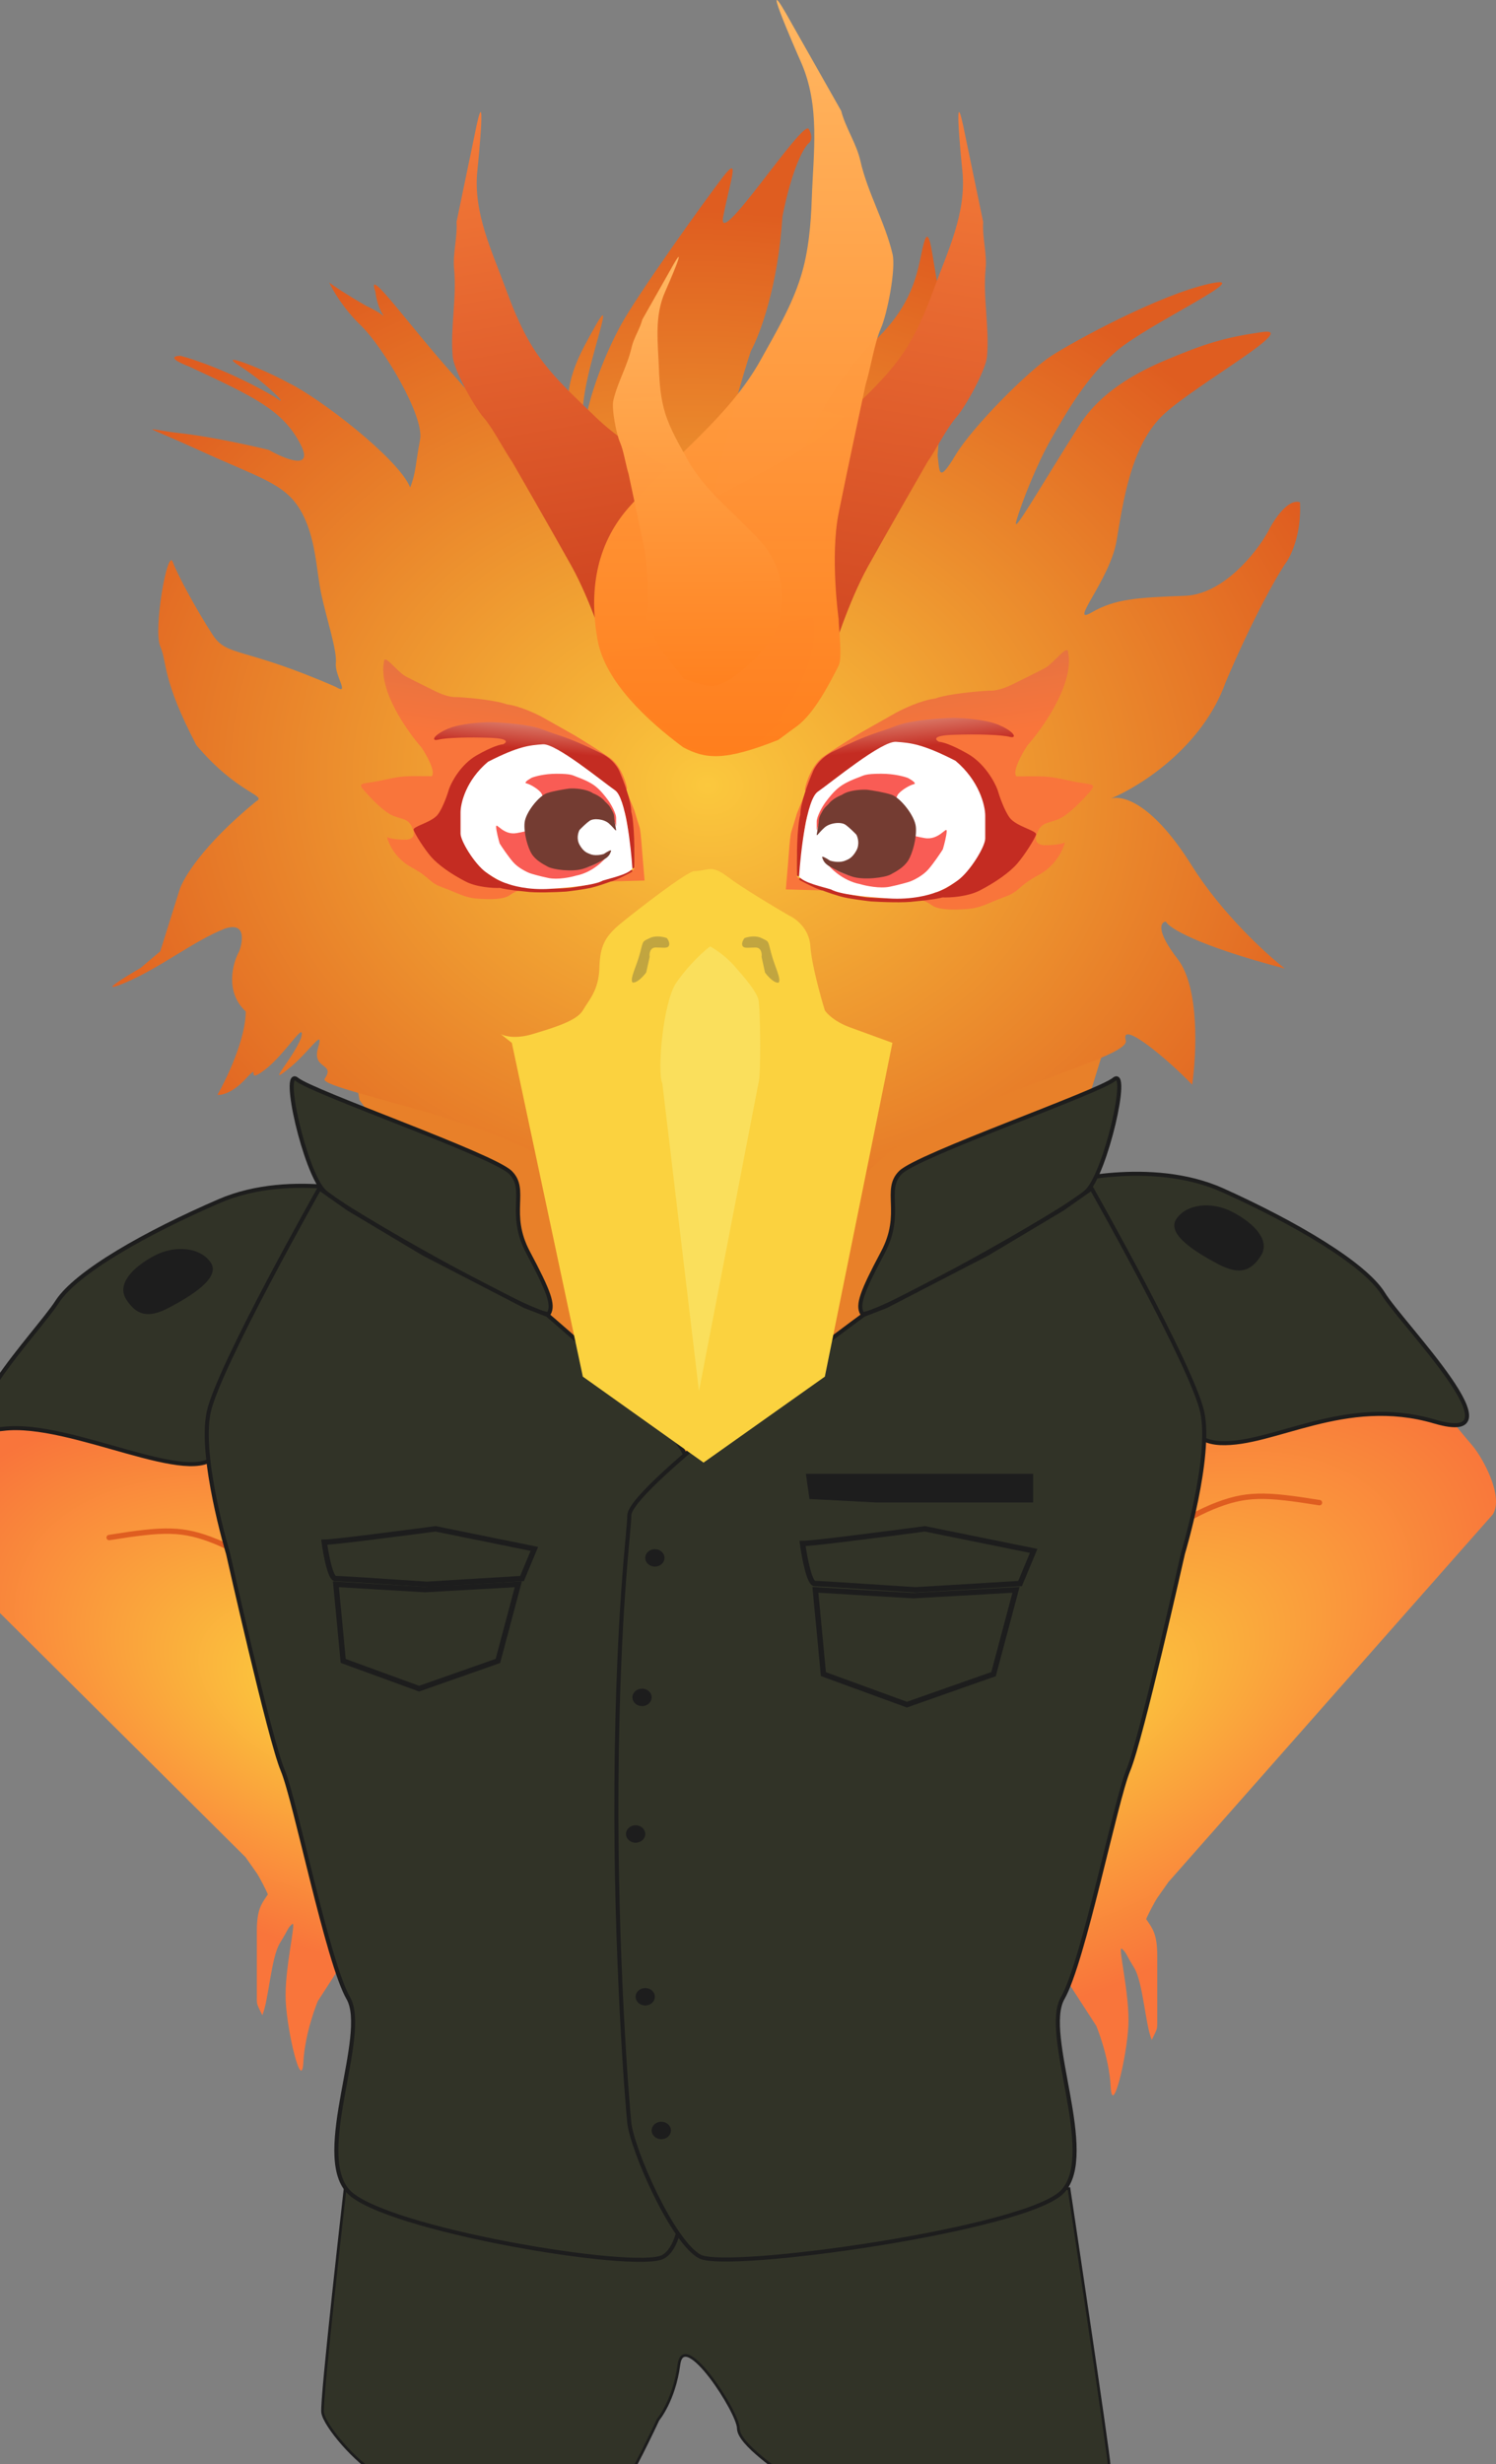 <svg width="555" height="914" viewBox="0 0 555 914" fill="none" xmlns="http://www.w3.org/2000/svg">
<rect x="0" y="0" width="555" height="914" fill="#808080" stroke="none"/>
<path d="M247.717 541.75L206.035 507.25L133.391 408.064L128.627 382.729L182.813 375.182H351.92L411.465 382.729L404.32 405.908L344.775 507.25L273.916 541.75H247.717Z" fill="#E88029"/>
<path d="M318.572 961.239C314.693 957.009 313.583 907.281 313.583 907.281L378.264 893.43C378.264 893.43 386.855 918.025 388.242 927.151C389.629 936.276 387.59 946.465 388.368 953.437C389.146 960.409 354.104 968.139 344.158 967.378C334.212 966.617 322.451 965.468 318.572 961.239Z" fill="url(#paint0_radial_2083_1241)"/>
<path d="M143.936 949.824C141.414 944.823 142.274 908.093 142.274 908.093L221.138 898.507C221.138 898.507 222.326 924.28 221.029 933.417C219.731 942.553 214.819 951.904 213.556 958.818C212.293 965.732 170.423 974.089 165.446 969.057C160.469 964.025 146.458 954.825 143.936 949.824Z" fill="url(#paint1_radial_2083_1241)"/>
<path d="M119.694 894.831C119.098 889.979 128.03 811.816 128.03 811.816H396.577C396.577 811.816 411.463 911.002 411.463 914.237C411.463 917.471 387.645 928.791 381.096 930.408C374.546 932.025 324.528 935.26 318.573 934.721C312.619 934.182 297.137 923.401 293.565 920.166C289.992 916.932 273.915 906.69 273.915 900.76C273.915 894.831 253.67 863.566 251.883 877.042C250.097 890.518 244.142 897.526 244.142 897.526C244.142 897.526 232.829 921.783 229.852 923.94C226.874 926.096 178.643 930.408 170.902 930.408C163.161 930.408 148.871 922.323 140.534 918.01C132.198 913.698 120.289 899.682 119.694 894.831Z" fill="#313327" stroke="#1D1D1D"/>
<path d="M-5.929 536.219C-3.856 533.332 -3.226 529.992 0.312 529.351C4.339 529.351 59.988 536.179 87.31 539.593L136.401 713.708L117.908 742.278C117.908 742.278 113.144 753.598 112.549 764.918C111.953 776.238 106.594 754.137 105.999 742.278C105.403 730.418 110.167 712.09 108.38 713.708C106.594 715.325 107.19 715.325 103.86 720.715C100.53 726.106 99.692 742.03 97.31 747.508C95.281 743.195 95.281 743.895 95.281 740.66V728.635V716.242C95.281 708.317 97.067 706.161 98.853 703.466C99.073 703.135 99.247 702.884 99.384 702.697C98.944 701.506 96.368 696.481 95.281 694.841L91.112 688.911L-23.846 574.632C-27.948 567.947 -20.084 553.728 -16.361 549.296C-11.765 543.826 -10.071 541.989 -5.929 536.219Z" fill="url(#paint2_radial_2083_1241)"/>
<path d="M40.497 570.32C60.742 567.085 67.7 566.72 80.392 571.937C93.084 577.153 114.183 592.094 114.183 592.094" stroke="#DF5D20" stroke-width="2" stroke-linecap="round"/>
<path d="M535.929 523.284C533.856 520.397 533.226 517.057 529.688 516.416C525.661 516.416 470.012 523.244 442.69 526.658L388.205 722.874L406.698 751.444C406.698 751.444 411.462 762.764 412.058 774.084C412.653 785.404 418.012 763.303 418.607 751.444C419.203 739.585 414.439 721.257 416.226 722.874C418.012 724.491 417.417 724.491 420.746 729.882C424.076 735.272 424.915 751.196 427.296 756.674C429.326 752.361 429.326 753.061 429.326 749.827V737.802V725.409C429.326 717.483 427.539 715.327 425.753 712.632C425.534 712.301 425.359 712.05 425.222 711.863C425.662 710.672 428.238 705.647 429.326 704.007L433.494 698.077L553.846 561.697C557.948 555.012 550.084 540.793 546.361 536.361C541.765 530.891 540.071 529.054 535.929 523.284Z" fill="url(#paint3_radial_2083_1241)"/>
<path d="M489.503 557.385C469.258 554.151 462.3 553.786 449.608 559.002C436.916 564.219 415.817 579.16 415.817 579.16" stroke="#DF5D20" stroke-width="2" stroke-linecap="round"/>
<path d="M81.401 445.501C108.449 433.819 141.831 443.859 141.831 443.859L140.608 462.01L141.107 480.592L93.383 529.602C91.944 530.841 89.034 525.972 80.548 539.251C72.063 552.53 26.213 526.882 1.204 530.003C-23.804 533.124 14.042 494.067 21.137 482.98C28.233 471.894 54.353 457.183 81.401 445.501Z" fill="#313327" stroke="#1D1D1D" stroke-width="1.5"/>
<path d="M110.163 400.392C116.118 405.243 182.808 428.422 189.358 434.891C195.908 441.36 188.167 449.985 195.908 464.539C203.648 479.093 205.435 483.945 203.648 487.179C201.862 490.414 127.431 448.906 120.286 441.899C113.14 434.891 104.209 395.54 110.163 400.392Z" fill="#313327" stroke="#1D1D1D" stroke-width="1.5"/>
<path d="M254.862 542.29C254.862 531.509 203.058 487.72 203.058 487.72L194.722 484.486L157.209 465.08L129.222 448.369L118.504 440.822C118.504 440.822 80.991 507.126 77.418 523.837C73.846 540.547 84.599 576.251 84.599 576.251C84.599 576.251 100.08 645.25 104.844 656.57C109.608 667.89 121.482 727.725 129.222 741.201C136.963 754.678 116.123 798.88 129.222 812.895C142.322 826.911 235.808 842.543 245.93 837.153C256.053 831.762 253.671 798.88 254.862 788.638C255.4 784.009 255.347 714.788 254.862 650.101C254.377 585.415 254.862 548.199 254.862 542.29Z" fill="#313327" stroke="#1D1D1D" stroke-width="1.5"/>
<path d="M453.68 441.538C426.863 429.429 393.291 438.937 393.291 438.937L394.162 457.105L393.304 475.676L440.071 525.436C441.486 526.698 441.743 534.789 452.717 535.288C472.443 536.185 498.995 517.494 532.228 527.3C565.46 537.107 520.088 491.166 513.209 479.969C506.329 468.771 480.498 453.648 453.68 441.538Z" fill="#313327" stroke="#1D1D1D" stroke-width="1.5"/>
<path d="M413.287 400.392C407.333 405.243 340.642 428.422 334.092 434.891C327.543 441.36 335.283 449.985 327.543 464.539C319.802 479.093 318.015 483.945 319.802 487.179C321.588 490.414 396.019 448.906 403.164 441.899C410.31 434.891 419.242 395.54 413.287 400.392Z" fill="#313327" stroke="#1D1D1D" stroke-width="1.5"/>
<path d="M233.46 562.109C233.46 551.328 320.395 487.72 320.395 487.72L328.731 484.486L366.245 465.08L394.231 448.369L404.949 440.822C404.949 440.822 442.462 507.126 446.035 523.837C449.607 540.547 438.854 576.251 438.854 576.251C438.854 576.251 423.373 645.25 418.609 656.57C413.846 667.89 401.972 727.725 394.231 741.201C386.49 754.678 407.331 798.88 394.231 812.896C381.131 826.911 269.782 842.418 259.659 837.027C249.537 831.637 234.65 797.676 233.46 787.434C232.921 782.805 228.211 725.982 228.696 661.295C229.181 596.609 233.46 568.018 233.46 562.109Z" fill="#313327" stroke="#1D1D1D" stroke-width="1.5"/>
<path d="M343.129 567.084C329.51 568.906 301.366 572.549 297.734 572.549C298.407 577.494 300.256 587.383 302.274 587.383C304.291 587.383 327.997 588.944 339.598 589.725L378.435 587.383L383.479 575.282L343.129 567.084Z" fill="#313327" stroke="#1D1D1D" stroke-width="2"/>
<path d="M305.477 620.988L302.5 589.723L338.822 591.879L376.931 589.723L368.595 620.988L336.441 632.308L305.477 620.988Z" stroke="#1D1D1D" stroke-width="2"/>
<path d="M161.561 567.083C149.181 568.74 123.595 572.052 120.294 572.052C120.905 576.547 122.587 585.536 124.421 585.536C126.255 585.536 147.806 586.956 158.352 587.666L193.658 585.536L198.244 574.536L161.561 567.083Z" fill="#313327" stroke="#1D1D1D" stroke-width="2"/>
<path d="M127.33 616.089L124.623 587.666L157.643 589.626L192.288 587.666L184.709 616.089L155.478 626.38L127.33 616.089Z" stroke="#1D1D1D" stroke-width="2"/>
<path d="M382.289 547.678H300.117L301.177 555.071L325.034 556.303H382.289V547.678Z" fill="#1D1D1D" stroke="#1D1D1D" stroke-width="2"/>
<ellipse cx="242.95" cy="577.868" rx="3.573" ry="3.234" fill="#1D1D1D"/>
<ellipse cx="238.191" cy="629.614" rx="3.573" ry="3.234" fill="#1D1D1D"/>
<ellipse cx="235.806" cy="680.287" rx="3.573" ry="3.234" fill="#1D1D1D"/>
<ellipse cx="239.379" cy="740.661" rx="3.573" ry="3.234" fill="#1D1D1D"/>
<ellipse cx="245.335" cy="790.255" rx="3.573" ry="3.234" fill="#1D1D1D"/>
<path d="M417.656 385.933C419.998 394.062 329.86 412.295 316.923 442.271L213.306 444.836C215.734 420.285 117.134 404.912 120.452 400.141C124.6 394.177 115.572 396.828 118.012 388.655C120.452 380.482 114.596 390.643 106.545 396.828C98.737 403.012 108.253 393.293 111.668 385.121C113.62 377.611 106.057 390.864 98.249 396.828C90.442 402.791 97.273 393.514 91.173 400.141C86.294 405.442 82.146 406.325 80.682 406.105C84.179 399.994 91.173 385.253 91.173 375.181C83.366 367.936 86.294 357.29 88.734 352.872C90.198 348.97 91.174 341.828 83.366 344.479C71.654 349.117 59.455 359.057 46.28 364.579C35.739 368.997 45.792 362.738 52.135 359.057L59.455 352.872L66.531 330.343C67.751 326.072 75.168 313.467 95.077 297.211C99.225 295.002 88.246 294.56 72.874 276.448C59.943 251.709 62.139 245.966 59.455 239.782C56.771 233.597 62.139 203.116 64.091 208.417C66.043 213.718 73.606 227.413 78.974 235.585C84.342 243.758 90.198 239.782 124.6 254.802C129.967 258.115 124.112 250.605 124.6 245.966C125.088 241.328 121.184 229.621 119.232 220.565C117.28 211.509 117.28 199.14 111.424 189.2C105.569 179.261 96.297 177.273 73.606 166.891C50.916 156.51 53.111 159.161 67.019 160.707C78.144 161.944 93.451 165.345 99.713 166.891C105.813 170.352 116.695 174.755 111.424 164.683C104.86 152.137 94.419 147.267 70.444 136.086L70.191 135.968C61.992 132.788 64.66 131.992 67.019 131.992C72.224 133.318 86.489 138.221 101.909 147.233C108.741 152.313 98.981 142.153 89.222 135.968C79.462 129.784 96.785 136.41 107.277 142.153C118.256 147.454 147.779 169.984 152.17 180.807C154.366 175.285 154.122 171.972 155.83 163.136C157.538 154.301 141.923 128.458 133.871 120.728C127.43 114.543 123.38 107.548 122.16 104.824C123.624 105.929 128.406 109.198 135.823 113.438C147.047 118.74 140.703 119.623 139.239 108.137C135.579 97.756 151.682 120.728 169.006 139.944C182.864 155.317 204.221 185.813 213.167 199.14C211.053 195.532 206.629 183.59 205.848 164.683C204.872 141.048 205.848 172.855 215.363 186.329C212.679 180.807 210.484 164.683 210.484 152.092C210.484 139.502 214.631 131.992 220.975 120.728C227.319 109.463 221.219 125.808 218.047 139.944C214.875 154.08 216.339 159.823 218.047 152.092C219.755 144.362 224.147 131.992 230.246 120.728C236.346 109.463 261.965 73.68 268.309 65.507C274.652 57.335 270.992 66.612 268.309 80.306C265.625 94.001 297.831 44.082 300.027 47.837C301.784 50.841 300.759 52.623 300.027 53.138C298.319 54.537 293.976 61.929 290.267 80.306C288.706 106.105 281.809 124.335 278.556 130.225C275.954 137.956 269.431 160 264.161 186.329C262.209 201.349 263.185 221.007 270.748 239.782C283.241 199.493 297.262 167.922 302.711 157.173C305.151 151.651 313.056 137.647 325.158 125.808C340.285 111.009 340.529 98.419 342.725 90.246C344.921 82.073 345.897 96.431 347.849 105.266C349.801 114.101 339.553 123.157 338.333 133.759C337.357 142.241 344.27 126.986 347.849 118.298C348.825 123.452 350.191 140.783 347.849 168.879C348.581 175.064 348.093 179.482 354.436 168.879C360.78 158.277 381.519 137.514 390.059 131.992C398.598 126.47 429.829 109.463 448.616 105.266C467.403 101.069 425.681 120.286 414.213 130.225C402.746 140.165 395.426 153.418 390.059 162.695C384.691 171.972 379.079 186.329 377.127 192.955C375.175 199.582 384.447 183.016 400.794 157.173C406.894 147.896 416.897 140.165 432.024 133.759C447.152 127.354 454.471 125.145 468.379 123.157C482.286 121.169 444.468 142.153 432.024 153.418C419.581 164.683 416.653 186.329 414.213 200.686C411.773 215.043 396.158 232.272 404.942 227.192C413.725 222.111 421.777 221.67 439.588 221.007C453.837 220.477 466.02 205.03 470.331 197.373C472.445 193.029 477.797 184.739 482.286 186.329C482.871 198.345 478.789 206.65 476.674 209.301C473.502 214.086 464.67 229.533 454.715 253.035C446.147 276.995 423.26 291.553 412.103 296.216C416.654 294.831 427.811 298.086 442.272 321.287C453.398 338.957 469.842 353.977 476.674 359.278C443.687 350.619 433.488 344.037 432.512 341.828C430.56 342.049 428.706 345.142 436.904 355.744C445.102 366.346 443.898 391.232 442.272 402.35C433.895 393.514 415.314 377.805 417.656 385.933Z" fill="url(#paint4_radial_2083_1241)"/>
<path d="M305.549 280.587C301.298 283.547 299.146 289.96 298.601 292.796L299.827 296.866C299.282 298.469 298.029 301.972 297.375 303.155C296.721 304.339 296.83 307.595 296.966 309.075L296.149 316.474C295.877 318.448 295.413 322.69 295.74 323.874C296.149 325.354 297.784 325.724 301.871 327.574C305.14 329.053 310.204 330.657 312.384 331.027C314.018 331.767 318.514 332.285 323.418 332.877C329.548 333.617 332.818 333.247 336.496 333.247C340.174 333.247 343.147 333.863 345.599 335.713C348.051 337.563 353.364 337.563 358.677 337.193C363.989 336.823 366.441 334.973 372.572 332.753C378.702 330.533 377.067 329.053 385.241 324.614C391.779 321.062 394.504 314.995 395.049 312.405C394.64 312.775 392.515 313.515 387.284 313.515C384.015 313.145 383.606 311.295 385.241 307.965C386.875 305.005 388.919 305.375 392.597 303.895C396.275 302.415 401.588 296.866 404.448 293.536C407.309 290.206 404.448 291.316 396.275 289.466C388.101 287.617 387.284 287.987 377.067 287.987C375.432 286.211 379.11 279.601 381.154 276.517C387.148 269.735 398.564 253.357 396.275 242.11C396.275 238.41 390.962 246.18 387.284 248.03C383.606 249.88 380.745 251.359 375.432 253.949C371.182 256.021 368.212 256.292 367.259 256.169C362.491 256.416 351.729 257.353 346.825 259.129C341.921 259.721 335.246 262.829 332.521 264.308L319.444 271.708C316.583 273.434 309.799 277.627 305.549 280.587Z" fill="url(#paint5_linear_2083_1241)"/>
<path d="M299.303 297.36L298.486 294.77L295.625 301.799C295.08 303.649 293.908 307.571 293.581 308.459C293.255 309.347 292.9 313.269 292.764 315.118L292.355 320.298L291.538 329.917L305.433 330.287C304.888 330.041 303.39 329.399 301.755 328.807C300.774 328.511 298.894 327.451 298.077 326.958C297.532 326.711 296.279 325.996 295.625 325.108V320.668V316.968C295.625 315.784 296.17 310.555 296.442 308.089L297.26 303.649C297.587 301.873 298.758 298.716 299.303 297.36Z" fill="#F9753B"/>
<path d="M299.766 302.17C298.458 304.242 297.314 317.339 296.905 323.629C296.781 325.405 296.036 325.109 295.679 324.739C295.543 319.189 295.597 306.906 296.905 302.17C296.905 298.027 299.902 290.085 301.4 286.632C301.945 284.905 304.343 280.86 309.574 278.492C323.06 271.833 325.921 271.833 332.46 269.243C337.691 267.171 348.534 266.407 353.302 266.283C356.98 266.283 365.563 266.801 370.467 268.873C376.597 271.463 377.414 274.053 374.553 273.313C371.693 272.573 362.702 272.203 353.302 272.573C345.783 272.869 346.9 274.423 348.398 275.163C349.352 275.163 352.812 276.05 359.024 279.602C365.236 283.154 368.968 289.961 370.058 292.921C370.739 295.264 372.592 300.617 374.553 303.28C377.006 306.61 384.77 308.09 384.362 309.57C383.953 311.05 380.275 316.969 377.414 320.299C374.553 323.629 369.241 327.329 363.519 330.288C358.942 332.656 352.349 333.001 349.624 332.878C348.943 333.125 345.946 333.766 339.407 334.358C335.484 334.95 326.875 334.605 323.06 334.358C320.881 334.111 315.867 333.47 313.252 332.878C310.636 332.286 306.713 330.905 305.078 330.288C304.67 330.288 302.463 329.548 296.905 326.589C295.679 325.849 296.905 325.109 299.766 326.589C302.626 328.068 305.487 328.808 309.574 330.288C312.843 331.472 318.837 332.508 321.425 332.878C324.15 333.125 331.07 333.47 336.955 332.878C344.311 332.138 345.129 331.028 348.807 330.288C351.749 329.696 355.754 326.095 357.389 324.369C358.751 322.889 361.884 318.893 363.519 314.749C365.563 309.57 364.337 299.211 363.519 296.621C362.702 294.031 360.25 289.961 359.432 288.482C358.779 287.298 354.528 283.795 352.485 282.192C349.215 279.972 344.311 277.752 340.633 277.012C337.595 276.401 334.503 276.642 333.277 277.012C332.051 277.382 328.373 278.862 323.878 281.082C319.382 283.302 314.887 286.262 309.574 289.961C305.324 292.921 302.899 295.634 302.218 296.621C301.809 296.991 300.746 298.619 299.766 302.17Z" fill="url(#paint6_linear_2083_1241)"/>
<path d="M303.39 293.666C299.14 296.626 296.987 316.721 296.442 325.107C298.077 327.475 305.161 328.937 308.294 329.924C311.563 331.773 320.718 332.655 329.545 333.247C338.373 333.839 344.939 331.89 347.118 331.027C348.344 330.78 352.022 328.955 355.292 326.587C359.889 323.257 365.509 314.015 365.509 311.055V302.546C365.509 298.846 363.302 289.597 354.475 282.197C342.214 275.908 337.719 275.538 332.406 275.168C327.093 274.798 308.703 289.967 303.39 293.666Z" fill="white"/>
<path d="M319.059 327.944C312.486 326.655 307.747 321.819 306.199 319.562C309.057 322.399 312.629 323.968 314.058 324.398C317.273 324.935 324.274 325.623 326.56 324.076C329.775 323.431 331.919 320.529 333.348 318.918C334.776 317.306 334.776 308.923 334.419 307.634C334.062 306.344 332.633 303.443 331.561 301.831C330.49 300.219 328.704 298.929 325.846 297.64C323.56 296.608 319.178 296.995 317.273 297.317C314.772 297.747 309.271 299.058 307.271 300.864C304.056 302.476 302.984 308.923 302.984 307.956V304.732C302.984 303.12 304.77 299.574 306.199 297.64C307.628 295.705 309.414 293.449 311.558 291.837C313.701 290.225 316.916 288.935 318.702 288.291C320.488 287.646 320.845 287.001 326.918 287.001C331.776 287.001 335.61 288.076 336.92 288.613C338.11 289.258 340.206 290.612 339.063 290.87C337.634 291.192 334.776 292.804 333.348 294.416C332.204 295.705 331.681 299.252 331.561 300.864C332.871 302.476 335.419 306.151 335.134 307.956C336.205 309.246 337.634 309.891 342.992 310.858C348.351 311.825 351.208 306.344 351.208 308.279C351.208 309.826 350.256 313.437 349.779 315.049C348.827 316.553 346.422 320.143 344.421 322.464C342.421 324.785 339.063 326.44 337.634 326.977C336.682 327.3 333.848 328.138 330.133 328.912C326.418 329.685 321.202 328.589 319.059 327.944Z" fill="#F95C55"/>
<path d="M305.845 307.007C303.802 308.857 302.984 310.337 302.984 309.597C303.257 308.117 303.802 304.936 303.802 304.048C303.802 302.938 305.028 301.088 305.436 300.348C305.763 299.756 306.935 298.621 307.48 298.128C307.888 297.512 309.441 295.982 312.384 294.798C314.999 293.023 319.74 292.825 321.783 292.949C323.691 293.195 328.159 293.91 330.774 294.798C334.044 295.908 339.357 302.568 339.765 306.638C340.174 310.707 338.539 316.627 336.905 319.217C335.27 321.806 332.409 323.286 330.366 324.396C328.322 325.506 320.557 326.616 316.062 325.136C311.567 323.656 309.932 322.546 307.888 321.436C305.845 320.326 305.436 319.217 305.028 318.107C304.701 317.219 306.799 318.477 307.888 319.217C308.978 319.587 311.648 320.104 313.61 319.217C314.427 318.847 316.062 318.477 317.697 315.517C319.004 313.149 318.242 310.584 317.697 309.597C316.879 308.734 314.918 306.785 313.61 305.898C311.975 304.788 307.888 305.158 305.845 307.007Z" fill="#743C32"/>
<path d="M226.204 281.086C230.127 283.818 232.114 289.738 232.617 292.356L231.485 296.113C231.988 297.592 233.145 300.825 233.749 301.918C234.352 303.011 234.252 306.016 234.126 307.382L234.88 314.212C235.132 316.034 235.559 319.95 235.258 321.042C234.88 322.408 233.371 322.75 229.599 324.457C226.581 325.823 221.907 327.304 219.895 327.645C218.386 328.328 214.236 328.806 209.71 329.353C204.051 330.036 201.033 329.694 197.638 329.694C194.243 329.694 191.499 330.263 189.235 331.971C186.972 333.678 182.068 333.678 177.164 333.337C172.26 332.995 169.996 331.288 164.338 329.238C158.679 327.189 160.188 325.823 152.644 321.725C146.608 318.447 144.093 312.846 143.59 310.456C143.967 310.797 145.929 311.48 150.758 311.48C153.775 311.139 154.153 309.431 152.644 306.358C151.135 303.626 149.249 303.967 145.854 302.601C142.459 301.235 137.555 296.113 134.914 293.039C132.273 289.965 134.914 290.99 142.459 289.282C150.003 287.575 150.758 287.916 160.188 287.916C161.697 286.277 158.302 280.176 156.416 277.33C150.883 271.069 140.346 255.952 142.459 245.57C142.459 242.155 147.363 249.326 150.758 251.034C154.153 252.741 156.793 254.107 161.697 256.498C165.621 258.41 168.362 258.661 169.242 258.547C173.643 258.775 183.577 259.64 188.104 261.279C192.63 261.826 198.792 264.694 201.307 266.06L213.378 272.89C216.019 274.484 222.281 278.354 226.204 281.086Z" fill="url(#paint7_linear_2083_1241)"/>
<path d="M231.969 296.568L232.724 294.178L235.364 300.666C235.867 302.374 236.949 305.994 237.251 306.813C237.552 307.633 237.879 311.253 238.005 312.96L238.382 317.742L239.137 326.621L226.311 326.962C226.814 326.735 228.197 326.143 229.706 325.596C230.611 325.323 232.347 324.344 233.101 323.889C233.604 323.661 234.761 323.001 235.364 322.181V318.083V314.668C235.364 313.575 234.861 308.749 234.61 306.472L233.855 302.374C233.554 300.735 232.472 297.82 231.969 296.568Z" fill="#F9753B"/>
<path d="M231.542 301.009C232.749 302.921 233.805 315.01 234.183 320.816C234.297 322.455 234.985 322.182 235.314 321.841C235.44 316.718 235.39 305.38 234.183 301.009C234.183 297.184 231.416 289.853 230.033 286.666C229.53 285.072 227.317 281.338 222.488 279.152C210.04 273.005 207.399 273.005 201.363 270.615C196.535 268.702 186.526 267.997 182.125 267.883C178.73 267.883 170.808 268.361 166.281 270.273C160.622 272.664 159.868 275.054 162.509 274.371C165.149 273.688 173.448 273.347 182.125 273.688C189.066 273.962 188.035 275.396 186.651 276.079C185.771 276.079 182.577 276.899 176.843 280.177C171.11 283.455 167.664 289.739 166.658 292.471C166.029 294.634 164.319 299.574 162.509 302.033C160.245 305.107 153.078 306.473 153.455 307.839C153.832 309.205 157.227 314.669 159.868 317.742C162.509 320.816 167.413 324.231 172.694 326.963C176.919 329.149 183.005 329.467 185.52 329.354C186.148 329.581 188.915 330.173 194.951 330.72C198.572 331.266 206.519 330.947 210.04 330.72C212.052 330.492 216.679 329.9 219.093 329.354C221.508 328.807 225.129 327.532 226.638 326.963C227.015 326.963 229.052 326.28 234.183 323.548C235.314 322.865 234.183 322.182 231.542 323.548C228.901 324.914 226.261 325.597 222.488 326.963C219.471 328.056 213.938 329.012 211.549 329.354C209.034 329.581 202.646 329.9 197.214 329.354C190.424 328.671 189.669 327.646 186.274 326.963C183.558 326.417 179.861 323.093 178.352 321.499C177.095 320.133 174.203 316.445 172.694 312.62C170.808 307.839 171.939 298.277 172.694 295.886C173.448 293.496 175.712 289.739 176.466 288.373C177.07 287.28 180.993 284.047 182.879 282.567C185.897 280.518 190.424 278.469 193.819 277.786C196.623 277.222 199.477 277.445 200.609 277.786C201.741 278.128 205.136 279.494 209.285 281.543C213.435 283.592 217.584 286.324 222.488 289.739C226.412 292.471 228.65 294.975 229.279 295.886C229.656 296.228 230.637 297.73 231.542 301.009Z" fill="url(#paint8_linear_2083_1241)"/>
<path d="M228.197 293.16C232.121 295.893 234.107 314.441 234.61 322.182C233.101 324.368 226.563 325.717 223.671 326.628C220.653 328.335 212.203 329.149 204.055 329.695C195.906 330.242 189.846 328.443 187.834 327.646C186.702 327.419 183.307 325.734 180.289 323.548C176.045 320.475 170.858 311.943 170.858 309.211V301.357C170.858 297.942 172.895 289.404 181.043 282.574C192.36 276.768 196.51 276.427 201.414 276.085C206.318 275.744 223.293 289.745 228.197 293.16Z" fill="white"/>
<path d="M213.736 324.8C219.803 323.61 224.178 319.146 225.607 317.063C222.969 319.682 219.672 321.13 218.353 321.527C215.385 322.022 208.922 322.657 206.812 321.229C203.845 320.634 201.866 317.956 200.547 316.468C199.228 314.98 199.228 307.243 199.558 306.052C199.888 304.862 201.207 302.184 202.196 300.696C203.185 299.208 204.834 298.017 207.472 296.827C209.582 295.875 213.627 296.232 215.385 296.53C217.693 296.926 222.771 298.136 224.617 299.803C227.585 301.291 228.574 307.243 228.574 306.35V303.374C228.574 301.886 226.926 298.613 225.607 296.827C224.288 295.042 222.639 292.959 220.661 291.471C218.682 289.983 215.715 288.792 214.066 288.197C212.418 287.602 212.088 287.007 206.482 287.007C201.998 287.007 198.459 287.999 197.25 288.495C196.151 289.09 194.217 290.34 195.272 290.578C196.591 290.875 199.228 292.363 200.547 293.851C201.602 295.042 202.086 298.315 202.196 299.803C200.987 301.291 198.635 304.683 198.899 306.35C197.909 307.54 196.591 308.135 191.645 309.028C186.699 309.921 184.061 304.862 184.061 306.647C184.061 308.076 184.94 311.409 185.38 312.897C186.259 314.285 188.479 317.598 190.326 319.741C192.172 321.884 195.272 323.411 196.591 323.907C197.47 324.205 200.086 324.979 203.515 325.693C206.944 326.407 211.758 325.395 213.736 324.8Z" fill="#F95C55"/>
<path d="M225.934 305.475C227.82 307.183 228.574 308.549 228.574 307.866C228.323 306.5 227.82 303.563 227.82 302.743C227.82 301.719 226.688 300.011 226.311 299.328C226.009 298.782 224.928 297.734 224.425 297.279C224.047 296.71 222.614 295.298 219.898 294.206C217.484 292.566 213.108 292.384 211.222 292.498C209.461 292.726 205.337 293.386 202.923 294.206C199.905 295.23 195.001 301.377 194.623 305.134C194.246 308.89 195.755 314.354 197.264 316.745C198.773 319.135 201.414 320.501 203.3 321.526C205.186 322.55 212.353 323.575 216.503 322.209C220.652 320.843 222.161 319.818 224.047 318.794C225.934 317.769 226.311 316.745 226.688 315.72C226.99 314.901 225.053 316.062 224.047 316.745C223.042 317.086 220.577 317.564 218.766 316.745C218.012 316.403 216.503 316.062 214.994 313.33C213.787 311.144 214.491 308.776 214.994 307.866C215.748 307.069 217.559 305.27 218.766 304.451C220.275 303.426 224.047 303.768 225.934 305.475Z" fill="#743C32"/>
<path d="M189.881 386.825L185.788 383.584C187.152 384.355 191.415 385.436 197.554 383.584C205.228 381.268 213.925 378.721 216.227 374.784C218.529 370.847 222.11 367.374 222.366 359.038C222.622 350.701 224.413 347.228 231.063 341.902C237.714 336.576 252.294 325.229 257.154 323.145C262.781 323.145 263.549 320.366 269.943 325.229C275.059 329.119 287.252 336.421 292.709 339.586C295.181 340.667 300.229 344.449 300.638 350.933C301.048 357.417 304.39 369.535 306.01 374.784C306.777 376.019 309.693 378.999 315.218 381.036C320.743 383.074 328.093 385.745 331.077 386.825L306.01 510.638L261.007 542.522L216.227 510.638L189.881 386.825Z" fill="#FBD23F"/>
<path d="M250.913 364.5C246.002 371.54 243.684 397.679 245.731 401.924L259.309 516.016L281.352 401.924C282.375 399.609 282.119 373.763 281.352 370.752C280.585 367.742 276.492 362.879 272.399 358.248C269.125 354.543 265.067 351.918 263.447 351.069C261.315 352.613 255.824 357.461 250.913 364.5Z" fill="#FADF5C"/>
<path d="M282.541 347.98C280.306 346.866 277.377 347.516 276.192 347.98C275.768 348.522 275.023 349.838 275.43 350.766C275.938 351.927 277.462 351.463 280.255 351.463C282.49 351.463 282.71 353.785 282.541 354.946L283.811 360.751C284.827 362.144 287.265 364.837 288.891 364.466C289.907 363.073 287.367 358.429 286.097 353.553C284.827 348.677 285.335 349.373 282.541 347.98Z" fill="#C1A540"/>
<path d="M241.019 347.978C243.27 346.867 246.221 347.515 247.414 347.978C247.841 348.519 248.591 349.831 248.182 350.757C247.67 351.915 246.135 351.452 243.322 351.452C241.071 351.452 240.849 353.768 241.019 354.925L239.74 360.715C238.717 362.104 236.262 364.79 234.625 364.42C233.602 363.03 236.159 358.399 237.438 353.536C238.717 348.673 238.206 349.368 241.019 347.978Z" fill="#C1A540"/>
<path d="M232.268 229.641C230.266 243.588 239.698 259.683 248.339 271.187C254.208 276.798 255.704 280.606 275.182 278.383L291.969 266.73C296.702 262.729 301.261 257.066 305.442 252.722C307.538 250.543 307.964 245.011 308.885 242.195C308.885 242.195 314.802 223.082 322.091 209.985C329.381 196.888 344.024 171.446 344.024 171.446C347.495 166.398 351.183 158.914 354.721 154.857C358.26 150.801 365.726 137.295 366.177 132.232C367.131 121.511 364.603 110.622 365.652 99.725C366.204 93.994 364.361 88.053 364.74 82.292L358.173 50.688C353.309 25.89 356.568 59.023 357.012 63.225C358.678 78.989 351.514 93.267 346.255 107.721C343.334 115.751 339.675 124.386 334.661 131.56C328.552 140.299 321.01 147.083 313.298 154.554C297.169 170.18 274.845 178.265 255.918 190.293C241.267 199.604 234.509 214.032 232.268 229.641Z" fill="url(#paint9_linear_2083_1241)"/>
<path d="M301.85 229.641C303.852 243.588 294.42 259.683 285.779 271.187C279.91 276.798 278.415 280.606 258.937 278.383L242.149 266.73C237.416 262.729 232.858 257.066 228.676 252.722C226.58 250.543 226.154 245.011 225.233 242.195C225.233 242.195 219.317 223.082 212.027 209.985C204.737 196.888 190.094 171.446 190.094 171.446C186.624 166.398 182.936 158.914 179.397 154.857C175.859 150.801 168.392 137.295 167.941 132.232C166.987 121.511 169.515 110.622 168.466 99.725C167.914 93.994 169.757 88.053 169.378 82.292L175.945 50.688C180.81 25.89 177.55 59.023 177.106 63.225C175.44 78.989 182.604 93.267 187.863 107.721C190.784 115.751 194.443 124.386 199.457 131.56C205.566 140.299 213.108 147.083 220.82 154.554C236.95 170.18 259.273 178.265 278.2 190.293C292.851 199.604 299.609 214.032 301.85 229.641Z" fill="url(#paint10_linear_2083_1241)"/>
<path d="M221.668 237.274C224.414 252.81 240.178 267.363 253.484 277.218C261.748 281.55 268.603 282.448 288.716 274.462L295.676 269.343C302.204 264.559 308.144 252.795 311.109 246.924L311.123 246.897C312.607 243.957 311.123 232.856 311.123 229.571C311.123 229.571 307.898 206.506 311.123 190.361C314.347 174.216 321.127 142.714 321.127 142.714C323.079 136.301 324.409 127.213 326.782 121.844C329.154 116.475 332.425 99.841 331.131 94.28C328.393 82.506 321.861 71.552 319.163 59.561C317.744 53.255 313.683 47.412 312.068 41.124L293.936 9.112C280.017 -16.09 295.138 18.514 297.089 22.894C304.407 39.324 301.732 56.699 301.162 73.716C300.846 83.169 299.951 93.484 297.089 102.622C293.602 113.752 287.892 123.198 282.241 133.43C270.422 154.829 249.314 169.921 233.231 188.266C220.782 202.466 218.595 219.886 221.668 237.274Z" fill="url(#paint11_linear_2083_1241)"/>
<path d="M289.315 229.179C287.765 237.946 278.87 246.157 271.362 251.718C266.699 254.162 265.04 256.225 253.691 251.718L245.837 241.942C243.764 238.752 242.126 234.585 240.455 231.277C239.618 229.618 240.455 226.2 240.455 224.347C240.455 224.347 240.658 211.818 238.839 202.708C237.019 193.598 233.194 175.823 233.194 175.823C232.092 172.204 231.342 167.076 230.003 164.046C228.664 161.017 226.819 151.631 227.549 148.493C229.093 141.85 232.779 135.669 234.302 128.903C235.102 125.344 237.394 122.047 238.305 118.499L248.537 100.436C256.391 86.216 247.858 105.741 246.757 108.213C242.628 117.484 244.138 127.288 244.459 136.89C244.638 142.224 245.142 148.044 246.757 153.2C248.725 159.48 251.947 164.811 255.135 170.584C261.804 182.659 273.715 191.175 282.79 201.526C289.815 209.539 291.049 219.368 289.315 229.179Z" fill="url(#paint12_linear_2083_1241)"/>
<path d="M451.962 468.92C444.007 464.722 432.706 457.928 436.349 452.269C439.992 446.611 449.395 445.426 457.35 449.624C465.305 453.821 471.412 460.152 467.769 465.81C464.126 471.469 459.918 473.117 451.962 468.92Z" fill="#1D1D1D"/>
<path d="M62.635 485.091C70.591 480.894 81.892 474.1 78.249 468.441C74.606 462.782 65.203 461.598 57.248 465.795C49.292 469.993 43.185 476.323 46.828 481.982C50.471 487.641 54.68 489.289 62.635 485.091Z" fill="#1D1D1D"/>
<defs>
<radialGradient id="paint0_radial_2083_1241" cx="0" cy="0" r="1" gradientUnits="userSpaceOnUse" gradientTransform="translate(344.894 906.693) rotate(66.26) scale(61.145 81.544)">
<stop stop-color="#FBD23F"/>
<stop offset="1" stop-color="#F9753B"/>
</radialGradient>
<radialGradient id="paint1_radial_2083_1241" cx="0" cy="0" r="1" gradientUnits="userSpaceOnUse" gradientTransform="translate(185.099 903.408) rotate(82.772) scale(60.33 82.645)">
<stop stop-color="#FBD23F"/>
<stop offset="1" stop-color="#F9753B"/>
</radialGradient>
<radialGradient id="paint2_radial_2083_1241" cx="0" cy="0" r="1" gradientUnits="userSpaceOnUse" gradientTransform="translate(127.327 629.702) rotate(-157.704) scale(164.635 92.249)">
<stop offset="0.127" stop-color="#FBC83D"/>
<stop offset="1" stop-color="#F9753B"/>
</radialGradient>
<radialGradient id="paint3_radial_2083_1241" cx="0" cy="0" r="1" gradientUnits="userSpaceOnUse" gradientTransform="translate(405.211 630.977) rotate(-31.321) scale(175.328 98.241)">
<stop stop-color="#FBC83D"/>
<stop offset="1" stop-color="#F9753B"/>
</radialGradient>
<radialGradient id="paint4_radial_2083_1241" cx="0" cy="0" r="1" gradientUnits="userSpaceOnUse" gradientTransform="translate(262.254 291.265) rotate(95.267) scale(213.141 256.005)">
<stop stop-color="#FBC83D"/>
<stop offset="1" stop-color="#DF5D20"/>
</radialGradient>
<linearGradient id="paint5_linear_2083_1241" x1="374.503" y1="337.317" x2="357.676" y2="224.308" gradientUnits="userSpaceOnUse">
<stop offset="0.569" stop-color="#F9753B"/>
<stop offset="1" stop-color="#D77145"/>
</linearGradient>
<linearGradient id="paint6_linear_2083_1241" x1="316.879" y1="338.428" x2="309.159" y2="261.675" gradientUnits="userSpaceOnUse">
<stop offset="0.761" stop-color="#C42C22"/>
<stop offset="0.994" stop-color="#EBB099"/>
</linearGradient>
<linearGradient id="paint7_linear_2083_1241" x1="162.556" y1="333.451" x2="178.087" y2="229.138" gradientUnits="userSpaceOnUse">
<stop offset="0.569" stop-color="#F9753B"/>
<stop offset="1" stop-color="#D77145"/>
</linearGradient>
<linearGradient id="paint8_linear_2083_1241" x1="215.745" y1="334.476" x2="222.872" y2="263.629" gradientUnits="userSpaceOnUse">
<stop offset="0.761" stop-color="#C42C22"/>
<stop offset="0.994" stop-color="#EBB099"/>
</linearGradient>
<linearGradient id="paint9_linear_2083_1241" x1="345.291" y1="38.741" x2="278.116" y2="433.22" gradientUnits="userSpaceOnUse">
<stop stop-color="#F47C39"/>
<stop offset="1" stop-color="#B0150C"/>
</linearGradient>
<linearGradient id="paint10_linear_2083_1241" x1="188.827" y1="38.741" x2="249.355" y2="385.695" gradientUnits="userSpaceOnUse">
<stop stop-color="#F47C39"/>
<stop offset="1" stop-color="#B0150C"/>
</linearGradient>
<linearGradient id="paint11_linear_2083_1241" x1="275.925" y1="0" x2="275.925" y2="340.982" gradientUnits="userSpaceOnUse">
<stop stop-color="#FFB762"/>
<stop offset="1" stop-color="#FF730E" stop-opacity="0.99"/>
</linearGradient>
<linearGradient id="paint12_linear_2083_1241" x1="258.699" y1="95.294" x2="259.259" y2="296.368" gradientUnits="userSpaceOnUse">
<stop stop-color="#FFB762"/>
<stop offset="1" stop-color="#FF730E" stop-opacity="0.99"/>
</linearGradient>
</defs>
</svg>
